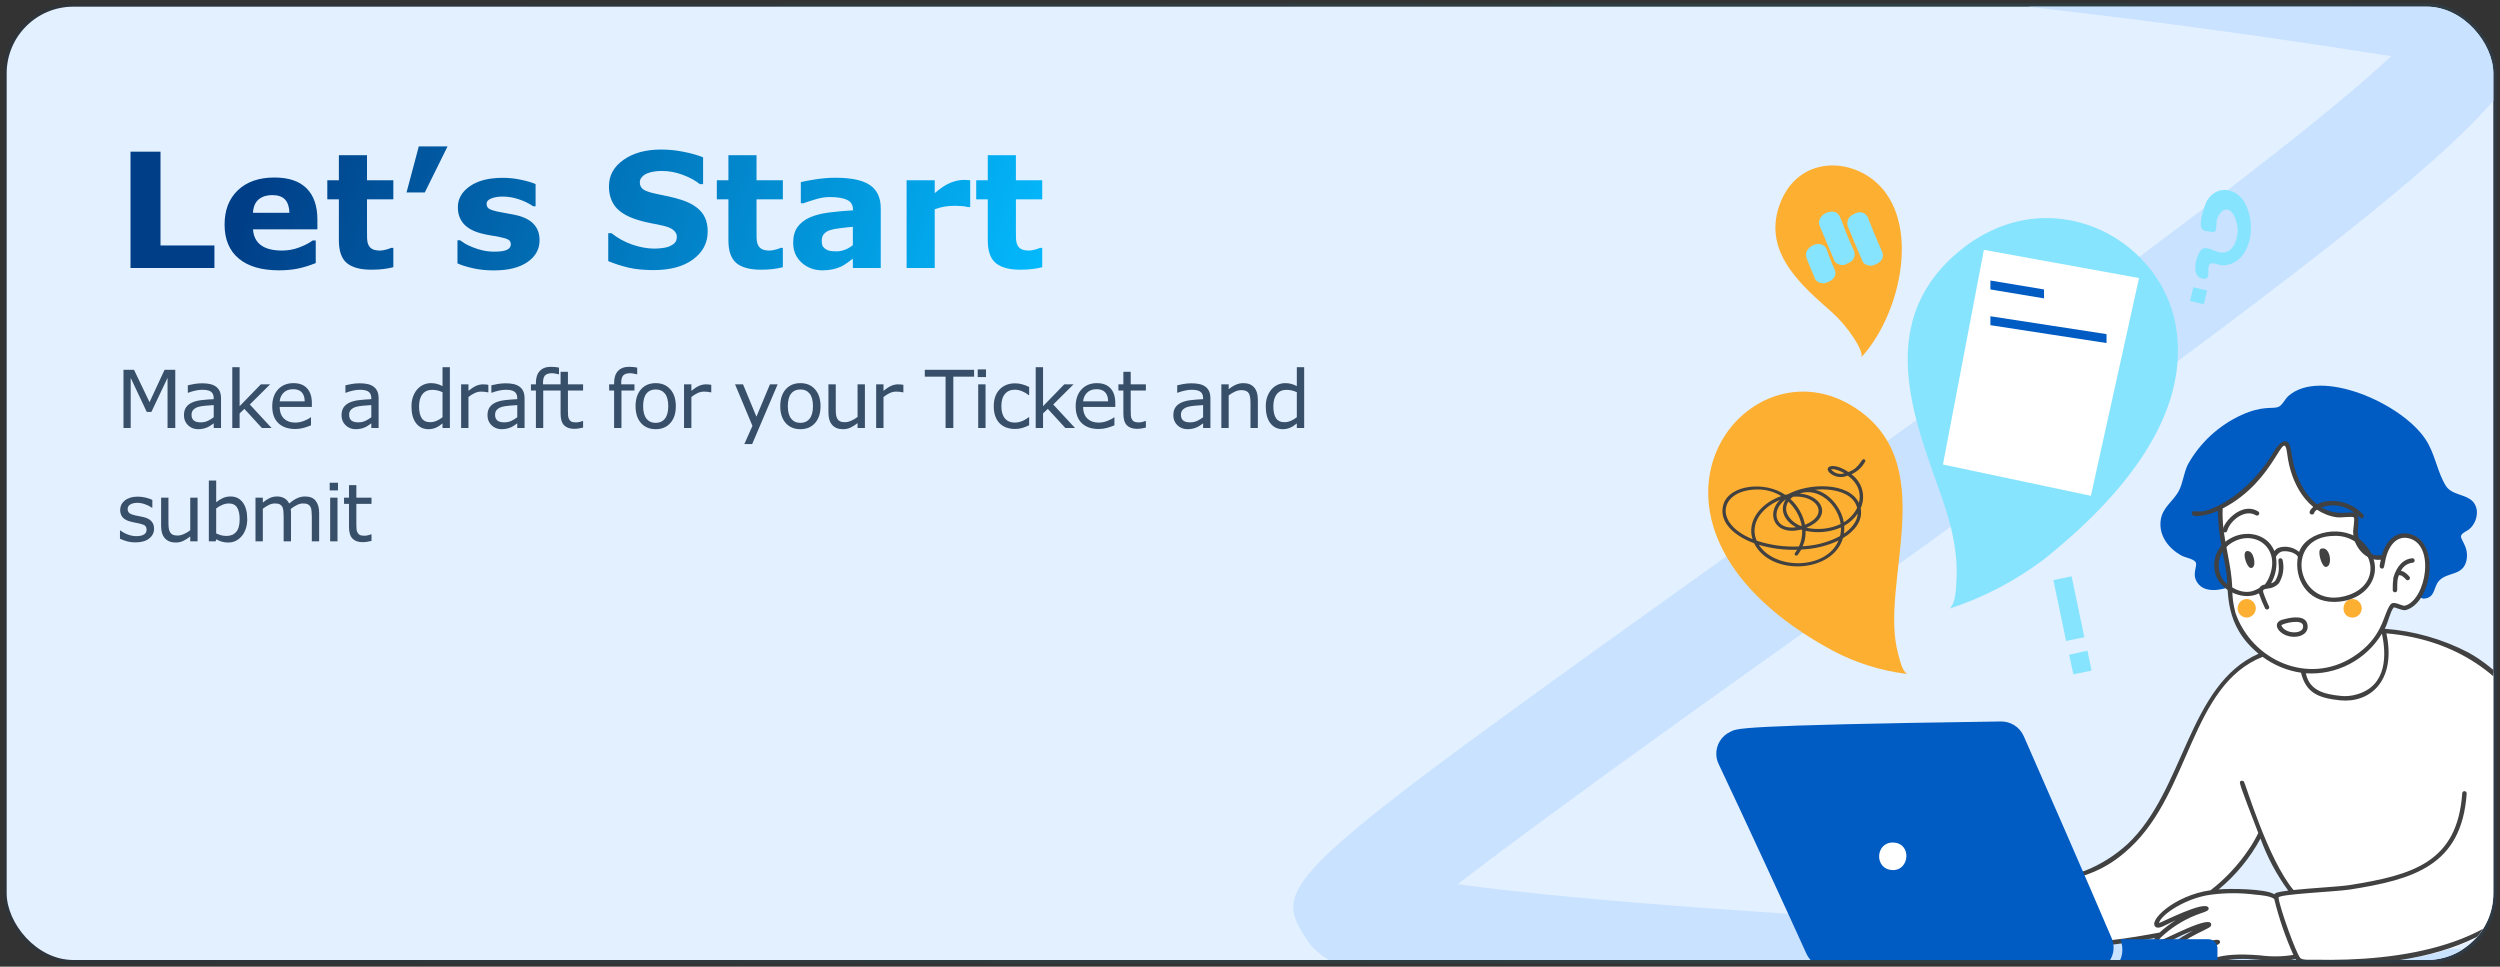 <svg width="375" height="145" viewBox="0 0 375 145" fill="none" xmlns="http://www.w3.org/2000/svg">
<rect x="0" y="0" width="375" height="145" fill="#333333" stroke="none"/>
<g clip-path="url(#clip0_836_3329)">
<rect x="1" y="1" width="373" height="143" rx="10" fill="#E3F0FF"/>
<path d="M379.257 159C236.144 155.264 203.313 150.164 196.432 141.537C190.39 132.512 190.39 132.512 260.416 82.413C292.156 59.724 342.356 23.791 358.677 8.428C317.628 1.901 276.277 -2.561 234.78 -4.942C233.133 -4.593 231.418 -4.774 229.88 -5.46C228.343 -6.147 227.062 -7.302 226.221 -8.762C225.489 -10.008 225.102 -11.428 225.102 -12.874C225.101 -14.32 225.486 -15.74 226.217 -16.987C226.949 -18.235 228 -19.264 229.262 -19.969C230.523 -20.674 231.95 -21.029 233.395 -20.998C235.493 -20.998 375.376 -14.911 379.026 3.265C380.348 13.633 367.593 25.45 269.688 95.468C250.808 108.9 230.375 123.592 218.648 132.617C256.304 137.948 362.286 141.789 379.718 142.965C381.745 143.165 383.621 144.124 384.971 145.65C386.321 147.176 387.045 149.155 386.998 151.192C386.926 153.229 386.089 155.164 384.654 156.612C383.22 158.059 381.292 158.912 379.257 159Z" fill="#C8E2FF"/>
<path d="M32.163 40.197H19.577V22.748H24.077V36.822H32.163V40.197ZM47.608 34.397H37.952C38.015 35.428 38.405 36.217 39.124 36.764C39.851 37.31 40.917 37.584 42.323 37.584C43.214 37.584 44.077 37.424 44.913 37.103C45.749 36.783 46.409 36.44 46.894 36.072H47.362V39.459C46.409 39.842 45.511 40.119 44.667 40.291C43.823 40.463 42.89 40.549 41.866 40.549C39.226 40.549 37.202 39.955 35.796 38.768C34.39 37.58 33.687 35.889 33.687 33.693C33.687 31.521 34.351 29.803 35.679 28.537C37.015 27.264 38.843 26.627 41.163 26.627C43.304 26.627 44.913 27.17 45.991 28.256C47.069 29.334 47.608 30.889 47.608 32.92V34.397ZM43.413 31.924C43.39 31.041 43.171 30.377 42.757 29.932C42.343 29.486 41.698 29.264 40.823 29.264C40.011 29.264 39.343 29.475 38.819 29.896C38.296 30.318 38.003 30.994 37.94 31.924H43.413ZM58.999 40.08C58.546 40.197 58.065 40.287 57.558 40.35C57.05 40.42 56.429 40.455 55.694 40.455C54.054 40.455 52.831 40.123 52.026 39.459C51.23 38.795 50.831 37.658 50.831 36.049V29.896H49.097V27.037H50.831V23.275H55.05V27.037H58.999V29.896H55.05V34.56C55.05 35.022 55.054 35.424 55.062 35.768C55.069 36.111 55.132 36.42 55.249 36.693C55.358 36.967 55.55 37.185 55.823 37.35C56.105 37.506 56.511 37.584 57.042 37.584C57.261 37.584 57.546 37.537 57.898 37.443C58.257 37.35 58.507 37.264 58.648 37.185H58.999V40.08ZM67.132 21.963L63.722 28.865H60.98L62.819 21.963H67.132ZM80.936 36.025C80.936 37.385 80.327 38.482 79.108 39.318C77.89 40.147 76.222 40.56 74.105 40.56C72.933 40.56 71.87 40.451 70.917 40.232C69.964 40.014 69.198 39.772 68.62 39.506V36.037H69.007C69.218 36.185 69.46 36.35 69.733 36.529C70.015 36.701 70.409 36.889 70.917 37.092C71.355 37.272 71.851 37.428 72.405 37.56C72.96 37.685 73.554 37.748 74.186 37.748C75.015 37.748 75.628 37.658 76.026 37.478C76.425 37.291 76.624 37.018 76.624 36.658C76.624 36.338 76.507 36.107 76.272 35.967C76.038 35.818 75.593 35.678 74.936 35.545C74.624 35.475 74.198 35.4 73.659 35.322C73.128 35.236 72.644 35.135 72.206 35.018C71.011 34.705 70.124 34.221 69.546 33.565C68.968 32.9 68.679 32.076 68.679 31.092C68.679 29.826 69.276 28.775 70.472 27.939C71.675 27.096 73.315 26.674 75.394 26.674C76.378 26.674 77.319 26.775 78.218 26.979C79.124 27.174 79.831 27.385 80.339 27.611V30.939H79.976C79.351 30.51 78.636 30.162 77.831 29.896C77.034 29.623 76.226 29.486 75.405 29.486C74.726 29.486 74.151 29.58 73.683 29.768C73.222 29.955 72.991 30.221 72.991 30.564C72.991 30.877 73.097 31.115 73.308 31.279C73.519 31.443 74.015 31.607 74.796 31.771C75.226 31.857 75.686 31.943 76.179 32.029C76.679 32.107 77.179 32.209 77.679 32.334C78.788 32.623 79.608 33.08 80.14 33.705C80.671 34.322 80.936 35.096 80.936 36.025ZM106.155 34.713C106.155 36.432 105.425 37.83 103.964 38.908C102.511 39.978 100.534 40.514 98.034 40.514C96.589 40.514 95.327 40.389 94.249 40.139C93.179 39.881 92.175 39.557 91.237 39.166V34.982H91.73C92.659 35.725 93.698 36.295 94.847 36.693C96.003 37.092 97.112 37.291 98.175 37.291C98.448 37.291 98.808 37.268 99.253 37.221C99.698 37.174 100.062 37.096 100.343 36.986C100.687 36.846 100.968 36.67 101.187 36.459C101.413 36.248 101.526 35.935 101.526 35.522C101.526 35.139 101.362 34.81 101.034 34.537C100.714 34.256 100.241 34.041 99.616 33.893C98.96 33.736 98.265 33.592 97.53 33.459C96.804 33.318 96.12 33.143 95.48 32.932C94.011 32.455 92.952 31.811 92.304 30.998C91.663 30.178 91.343 29.162 91.343 27.951C91.343 26.326 92.069 25.002 93.522 23.979C94.983 22.947 96.858 22.432 99.147 22.432C100.296 22.432 101.429 22.545 102.546 22.771C103.671 22.99 104.644 23.268 105.464 23.604V27.623H104.983C104.28 27.061 103.417 26.592 102.394 26.217C101.378 25.834 100.339 25.643 99.276 25.643C98.901 25.643 98.526 25.67 98.151 25.725C97.784 25.771 97.429 25.865 97.085 26.006C96.78 26.123 96.519 26.303 96.3 26.545C96.081 26.779 95.972 27.049 95.972 27.354C95.972 27.814 96.147 28.17 96.499 28.42C96.851 28.662 97.515 28.885 98.491 29.088C99.132 29.221 99.745 29.35 100.331 29.475C100.925 29.6 101.562 29.771 102.241 29.99C103.577 30.428 104.562 31.025 105.194 31.783C105.835 32.533 106.155 33.51 106.155 34.713ZM117.429 40.08C116.976 40.197 116.495 40.287 115.987 40.35C115.479 40.42 114.858 40.455 114.124 40.455C112.483 40.455 111.261 40.123 110.456 39.459C109.659 38.795 109.261 37.658 109.261 36.049V29.896H107.526V27.037H109.261V23.275H113.479V27.037H117.429V29.896H113.479V34.56C113.479 35.022 113.483 35.424 113.491 35.768C113.499 36.111 113.562 36.42 113.679 36.693C113.788 36.967 113.979 37.185 114.253 37.35C114.534 37.506 114.94 37.584 115.472 37.584C115.69 37.584 115.976 37.537 116.327 37.443C116.687 37.35 116.937 37.264 117.077 37.185H117.429V40.08ZM127.929 36.764V34.022C127.358 34.068 126.741 34.135 126.077 34.221C125.413 34.299 124.909 34.393 124.565 34.502C124.144 34.635 123.819 34.83 123.593 35.088C123.374 35.338 123.265 35.67 123.265 36.084C123.265 36.357 123.288 36.58 123.335 36.752C123.382 36.924 123.499 37.088 123.687 37.244C123.866 37.4 124.081 37.518 124.331 37.596C124.581 37.666 124.972 37.701 125.503 37.701C125.925 37.701 126.351 37.615 126.78 37.443C127.218 37.272 127.601 37.045 127.929 36.764ZM127.929 38.803C127.702 38.975 127.421 39.182 127.085 39.424C126.749 39.666 126.433 39.857 126.136 39.998C125.722 40.185 125.292 40.322 124.847 40.408C124.401 40.502 123.913 40.549 123.382 40.549C122.132 40.549 121.085 40.162 120.241 39.389C119.397 38.615 118.976 37.627 118.976 36.424C118.976 35.463 119.19 34.678 119.62 34.068C120.05 33.459 120.659 32.978 121.448 32.627C122.229 32.275 123.198 32.025 124.354 31.877C125.511 31.729 126.71 31.619 127.952 31.549V31.479C127.952 30.752 127.655 30.252 127.062 29.979C126.468 29.697 125.593 29.557 124.437 29.557C123.741 29.557 122.999 29.682 122.21 29.932C121.421 30.174 120.854 30.361 120.511 30.494H120.124V27.318C120.569 27.201 121.292 27.064 122.292 26.908C123.3 26.744 124.308 26.662 125.315 26.662C127.714 26.662 129.444 27.033 130.507 27.775C131.577 28.51 132.112 29.666 132.112 31.244V40.197H127.929V38.803ZM145.53 31.057H145.155C144.976 30.994 144.687 30.947 144.288 30.916C143.89 30.885 143.558 30.869 143.292 30.869C142.69 30.869 142.159 30.908 141.698 30.986C141.237 31.064 140.741 31.197 140.21 31.385V40.197H135.991V27.037H140.21V28.971C141.14 28.174 141.948 27.646 142.636 27.389C143.323 27.123 143.956 26.99 144.534 26.99C144.683 26.99 144.851 26.994 145.038 27.002C145.226 27.01 145.39 27.021 145.53 27.037V31.057ZM156.335 40.08C155.882 40.197 155.401 40.287 154.894 40.35C154.386 40.42 153.765 40.455 153.03 40.455C151.39 40.455 150.167 40.123 149.362 39.459C148.565 38.795 148.167 37.658 148.167 36.049V29.896H146.433V27.037H148.167V23.275H152.386V27.037H156.335V29.896H152.386V34.56C152.386 35.022 152.39 35.424 152.397 35.768C152.405 36.111 152.468 36.42 152.585 36.693C152.694 36.967 152.886 37.185 153.159 37.35C153.44 37.506 153.847 37.584 154.378 37.584C154.597 37.584 154.882 37.537 155.233 37.443C155.593 37.35 155.843 37.264 155.983 37.185H156.335V40.08Z" fill="url(#paint0_linear_836_3329)"/>
<path d="M26.292 64.197H25.132V56.68L22.706 61.795H22.015L19.606 56.68V64.197H18.523V55.473H20.105L22.431 60.33L24.681 55.473H26.292V64.197ZM33.154 64.197H32.058V63.5C31.96 63.566 31.828 63.66 31.66 63.781C31.496 63.898 31.335 63.992 31.179 64.062C30.996 64.152 30.785 64.227 30.546 64.285C30.308 64.348 30.029 64.379 29.709 64.379C29.119 64.379 28.619 64.184 28.209 63.793C27.798 63.402 27.593 62.904 27.593 62.299C27.593 61.803 27.699 61.402 27.91 61.098C28.125 60.789 28.429 60.547 28.824 60.371C29.222 60.195 29.701 60.076 30.259 60.014C30.818 59.951 31.418 59.904 32.058 59.873V59.703C32.058 59.453 32.013 59.246 31.923 59.082C31.837 58.918 31.712 58.789 31.548 58.695C31.392 58.605 31.205 58.545 30.986 58.514C30.767 58.482 30.539 58.467 30.3 58.467C30.011 58.467 29.689 58.506 29.334 58.584C28.978 58.658 28.611 58.768 28.232 58.912H28.173V57.793C28.388 57.734 28.699 57.67 29.105 57.6C29.511 57.529 29.912 57.494 30.306 57.494C30.767 57.494 31.168 57.533 31.507 57.611C31.851 57.685 32.148 57.815 32.398 57.998C32.644 58.178 32.831 58.41 32.96 58.695C33.089 58.98 33.154 59.334 33.154 59.756V64.197ZM32.058 62.586V60.764C31.722 60.783 31.326 60.812 30.869 60.852C30.416 60.891 30.056 60.947 29.791 61.022C29.474 61.111 29.218 61.252 29.023 61.443C28.828 61.631 28.73 61.891 28.73 62.223C28.73 62.598 28.843 62.881 29.07 63.072C29.296 63.26 29.642 63.353 30.107 63.353C30.494 63.353 30.847 63.279 31.168 63.131C31.488 62.978 31.785 62.797 32.058 62.586ZM40.736 64.197H39.283L36.658 61.332L35.943 62.012V64.197H34.842V55.08H35.943V60.928L39.125 57.652H40.514L37.473 60.676L40.736 64.197ZM46.778 61.039H41.956C41.956 61.441 42.016 61.793 42.137 62.094C42.258 62.391 42.424 62.635 42.635 62.826C42.838 63.014 43.079 63.154 43.356 63.248C43.637 63.342 43.946 63.389 44.282 63.389C44.727 63.389 45.174 63.301 45.623 63.125C46.077 62.945 46.399 62.77 46.59 62.598H46.649V63.799C46.278 63.955 45.899 64.086 45.512 64.191C45.125 64.297 44.719 64.35 44.293 64.35C43.208 64.35 42.36 64.057 41.75 63.471C41.141 62.881 40.836 62.045 40.836 60.963C40.836 59.893 41.127 59.043 41.709 58.414C42.295 57.785 43.065 57.471 44.018 57.471C44.901 57.471 45.581 57.728 46.057 58.244C46.538 58.76 46.778 59.492 46.778 60.441V61.039ZM45.706 60.195C45.702 59.617 45.555 59.17 45.266 58.853C44.981 58.537 44.545 58.379 43.959 58.379C43.37 58.379 42.899 58.553 42.547 58.9C42.2 59.248 42.002 59.68 41.956 60.195H45.706ZM56.792 64.197H55.697V63.5C55.599 63.566 55.466 63.66 55.298 63.781C55.134 63.898 54.974 63.992 54.818 64.062C54.634 64.152 54.423 64.227 54.185 64.285C53.947 64.348 53.667 64.379 53.347 64.379C52.757 64.379 52.257 64.184 51.847 63.793C51.437 63.402 51.232 62.904 51.232 62.299C51.232 61.803 51.337 61.402 51.548 61.098C51.763 60.789 52.068 60.547 52.462 60.371C52.861 60.195 53.339 60.076 53.898 60.014C54.456 59.951 55.056 59.904 55.697 59.873V59.703C55.697 59.453 55.652 59.246 55.562 59.082C55.476 58.918 55.351 58.789 55.187 58.695C55.031 58.605 54.843 58.545 54.624 58.514C54.406 58.482 54.177 58.467 53.939 58.467C53.65 58.467 53.328 58.506 52.972 58.584C52.617 58.658 52.249 58.768 51.87 58.912H51.812V57.793C52.027 57.734 52.337 57.67 52.744 57.6C53.15 57.529 53.55 57.494 53.945 57.494C54.406 57.494 54.806 57.533 55.146 57.611C55.49 57.685 55.786 57.815 56.036 57.998C56.283 58.178 56.47 58.41 56.599 58.695C56.728 58.98 56.792 59.334 56.792 59.756V64.197ZM55.697 62.586V60.764C55.361 60.783 54.964 60.812 54.507 60.852C54.054 60.891 53.695 60.947 53.429 61.022C53.113 61.111 52.857 61.252 52.661 61.443C52.466 61.631 52.369 61.891 52.369 62.223C52.369 62.598 52.482 62.881 52.708 63.072C52.935 63.26 53.281 63.353 53.745 63.353C54.132 63.353 54.486 63.279 54.806 63.131C55.126 62.978 55.423 62.797 55.697 62.586ZM67.481 64.197H66.379V63.512C66.063 63.785 65.733 63.998 65.389 64.15C65.045 64.303 64.672 64.379 64.27 64.379C63.489 64.379 62.867 64.078 62.407 63.477C61.95 62.875 61.721 62.041 61.721 60.975C61.721 60.42 61.799 59.926 61.955 59.492C62.116 59.059 62.33 58.69 62.6 58.385C62.866 58.088 63.174 57.861 63.526 57.705C63.881 57.549 64.248 57.471 64.627 57.471C64.971 57.471 65.276 57.508 65.541 57.582C65.807 57.652 66.086 57.764 66.379 57.916V55.08H67.481V64.197ZM66.379 62.586V58.83C66.082 58.697 65.817 58.605 65.582 58.555C65.348 58.504 65.092 58.478 64.815 58.478C64.198 58.478 63.717 58.693 63.373 59.123C63.03 59.553 62.858 60.162 62.858 60.951C62.858 61.728 62.991 62.32 63.256 62.727C63.522 63.129 63.948 63.33 64.534 63.33C64.846 63.33 65.162 63.262 65.483 63.125C65.803 62.984 66.102 62.805 66.379 62.586ZM73.253 58.853H73.194C73.03 58.815 72.87 58.787 72.714 58.772C72.561 58.752 72.38 58.742 72.169 58.742C71.829 58.742 71.501 58.818 71.184 58.971C70.868 59.119 70.563 59.312 70.27 59.551V64.197H69.169V57.652H70.27V58.619C70.708 58.268 71.093 58.02 71.425 57.875C71.761 57.727 72.102 57.652 72.45 57.652C72.641 57.652 72.78 57.658 72.866 57.67C72.952 57.678 73.081 57.695 73.253 57.723V58.853ZM78.685 64.197H77.589V63.5C77.492 63.566 77.359 63.66 77.191 63.781C77.027 63.898 76.867 63.992 76.71 64.062C76.527 64.152 76.316 64.227 76.078 64.285C75.839 64.348 75.56 64.379 75.24 64.379C74.65 64.379 74.15 64.184 73.74 63.793C73.329 63.402 73.124 62.904 73.124 62.299C73.124 61.803 73.23 61.402 73.441 61.098C73.656 60.789 73.96 60.547 74.355 60.371C74.753 60.195 75.232 60.076 75.79 60.014C76.349 59.951 76.949 59.904 77.589 59.873V59.703C77.589 59.453 77.544 59.246 77.454 59.082C77.368 58.918 77.243 58.789 77.079 58.695C76.923 58.605 76.736 58.545 76.517 58.514C76.298 58.482 76.07 58.467 75.831 58.467C75.542 58.467 75.22 58.506 74.865 58.584C74.509 58.658 74.142 58.768 73.763 58.912H73.704V57.793C73.919 57.734 74.23 57.67 74.636 57.6C75.042 57.529 75.443 57.494 75.837 57.494C76.298 57.494 76.699 57.533 77.038 57.611C77.382 57.685 77.679 57.815 77.929 57.998C78.175 58.178 78.363 58.41 78.492 58.695C78.62 58.98 78.685 59.334 78.685 59.756V64.197ZM77.589 62.586V60.764C77.253 60.783 76.857 60.812 76.4 60.852C75.947 60.891 75.587 60.947 75.322 61.022C75.005 61.111 74.749 61.252 74.554 61.443C74.359 61.631 74.261 61.891 74.261 62.223C74.261 62.598 74.374 62.881 74.601 63.072C74.828 63.26 75.173 63.353 75.638 63.353C76.025 63.353 76.378 63.279 76.699 63.131C77.019 62.978 77.316 62.797 77.589 62.586ZM83.847 56.147H83.789C83.668 56.111 83.51 56.076 83.314 56.041C83.119 56.002 82.947 55.982 82.799 55.982C82.326 55.982 81.982 56.088 81.767 56.299C81.556 56.506 81.451 56.883 81.451 57.43V57.652H83.437V58.578H81.486V64.197H80.385V58.578H79.64V57.652H80.385V57.435C80.385 56.658 80.578 56.062 80.965 55.648C81.351 55.23 81.91 55.022 82.64 55.022C82.886 55.022 83.107 55.033 83.302 55.057C83.502 55.08 83.683 55.107 83.847 55.139V56.147ZM87.463 64.139C87.256 64.193 87.03 64.238 86.784 64.273C86.541 64.309 86.325 64.326 86.133 64.326C85.465 64.326 84.957 64.147 84.61 63.787C84.262 63.428 84.088 62.852 84.088 62.059V58.578H83.344V57.652H84.088V55.772H85.19V57.652H87.463V58.578H85.19V61.56C85.19 61.904 85.198 62.174 85.213 62.369C85.229 62.56 85.284 62.74 85.377 62.908C85.463 63.065 85.58 63.18 85.729 63.254C85.881 63.324 86.112 63.359 86.42 63.359C86.6 63.359 86.787 63.334 86.983 63.283C87.178 63.228 87.319 63.184 87.405 63.148H87.463V64.139ZM95.579 56.147H95.521C95.4 56.111 95.241 56.076 95.046 56.041C94.851 56.002 94.679 55.982 94.531 55.982C94.058 55.982 93.714 56.088 93.499 56.299C93.288 56.506 93.183 56.883 93.183 57.43V57.652H95.169V58.578H93.218V64.197H92.116V58.578H91.372V57.652H92.116V57.435C92.116 56.658 92.31 56.062 92.697 55.648C93.083 55.23 93.642 55.022 94.372 55.022C94.618 55.022 94.839 55.033 95.034 55.057C95.234 55.08 95.415 55.107 95.579 55.139V56.147ZM101.375 60.928C101.375 61.994 101.101 62.836 100.554 63.453C100.008 64.07 99.275 64.379 98.357 64.379C97.431 64.379 96.695 64.07 96.148 63.453C95.605 62.836 95.334 61.994 95.334 60.928C95.334 59.861 95.605 59.02 96.148 58.402C96.695 57.781 97.431 57.471 98.357 57.471C99.275 57.471 100.008 57.781 100.554 58.402C101.101 59.02 101.375 59.861 101.375 60.928ZM100.238 60.928C100.238 60.08 100.072 59.451 99.74 59.041C99.408 58.627 98.947 58.42 98.357 58.42C97.76 58.42 97.295 58.627 96.963 59.041C96.635 59.451 96.47 60.08 96.47 60.928C96.47 61.748 96.636 62.371 96.969 62.797C97.3 63.219 97.763 63.43 98.357 63.43C98.943 63.43 99.402 63.221 99.734 62.803C100.07 62.381 100.238 61.756 100.238 60.928ZM106.69 58.853H106.631C106.467 58.815 106.307 58.787 106.151 58.772C105.998 58.752 105.817 58.742 105.606 58.742C105.266 58.742 104.938 58.818 104.621 58.971C104.305 59.119 104 59.312 103.707 59.551V64.197H102.606V57.652H103.707V58.619C104.145 58.268 104.529 58.02 104.862 57.875C105.197 57.727 105.539 57.652 105.887 57.652C106.078 57.652 106.217 57.658 106.303 57.67C106.389 57.678 106.518 57.695 106.69 57.723V58.853ZM116.646 57.652L112.825 66.611H111.648L112.866 63.881L110.259 57.652H111.454L113.464 62.504L115.491 57.652H116.646ZM123.08 60.928C123.08 61.994 122.806 62.836 122.259 63.453C121.713 64.07 120.98 64.379 120.062 64.379C119.136 64.379 118.4 64.07 117.853 63.453C117.31 62.836 117.039 61.994 117.039 60.928C117.039 59.861 117.31 59.02 117.853 58.402C118.4 57.781 119.136 57.471 120.062 57.471C120.98 57.471 121.713 57.781 122.259 58.402C122.806 59.02 123.08 59.861 123.08 60.928ZM121.943 60.928C121.943 60.08 121.777 59.451 121.445 59.041C121.113 58.627 120.652 58.42 120.062 58.42C119.464 58.42 119 58.627 118.668 59.041C118.339 59.451 118.175 60.08 118.175 60.928C118.175 61.748 118.341 62.371 118.673 62.797C119.006 63.219 119.468 63.43 120.062 63.43C120.648 63.43 121.107 63.221 121.439 62.803C121.775 62.381 121.943 61.756 121.943 60.928ZM129.736 64.197H128.635V63.471C128.264 63.764 127.908 63.988 127.568 64.144C127.229 64.301 126.854 64.379 126.443 64.379C125.756 64.379 125.221 64.17 124.838 63.752C124.455 63.33 124.264 62.713 124.264 61.9V57.652H125.365V61.379C125.365 61.711 125.381 61.996 125.412 62.234C125.443 62.469 125.51 62.67 125.611 62.838C125.717 63.01 125.854 63.135 126.022 63.213C126.19 63.291 126.434 63.33 126.754 63.33C127.039 63.33 127.35 63.256 127.686 63.107C128.026 62.959 128.342 62.77 128.635 62.539V57.652H129.736V64.197ZM135.508 58.853H135.45C135.286 58.815 135.126 58.787 134.969 58.772C134.817 58.752 134.635 58.742 134.424 58.742C134.085 58.742 133.756 58.818 133.44 58.971C133.124 59.119 132.819 59.312 132.526 59.551V64.197H131.424V57.652H132.526V58.619C132.963 58.268 133.348 58.02 133.68 57.875C134.016 57.727 134.358 57.652 134.706 57.652C134.897 57.652 135.036 57.658 135.122 57.67C135.208 57.678 135.337 57.695 135.508 57.723V58.853ZM146.115 56.504H142.998V64.197H141.837V56.504H138.72V55.473H146.115V56.504ZM147.902 56.557H146.66V55.414H147.902V56.557ZM147.832 64.197H146.731V57.652H147.832V64.197ZM154.372 63.787C154.004 63.963 153.655 64.1 153.323 64.197C152.995 64.295 152.645 64.344 152.274 64.344C151.801 64.344 151.368 64.275 150.973 64.139C150.579 63.998 150.241 63.787 149.959 63.506C149.674 63.225 149.454 62.869 149.297 62.44C149.141 62.01 149.063 61.508 149.063 60.934C149.063 59.863 149.356 59.023 149.942 58.414C150.532 57.805 151.309 57.5 152.274 57.5C152.649 57.5 153.016 57.553 153.376 57.658C153.739 57.764 154.071 57.893 154.372 58.045V59.27H154.313C153.977 59.008 153.629 58.807 153.27 58.666C152.915 58.525 152.567 58.455 152.227 58.455C151.602 58.455 151.108 58.666 150.745 59.088C150.385 59.506 150.206 60.121 150.206 60.934C150.206 61.723 150.381 62.33 150.733 62.756C151.088 63.178 151.586 63.389 152.227 63.389C152.45 63.389 152.676 63.359 152.907 63.301C153.137 63.242 153.344 63.166 153.528 63.072C153.688 62.99 153.838 62.904 153.979 62.815C154.12 62.721 154.231 62.641 154.313 62.574H154.372V63.787ZM161.251 64.197H159.798L157.173 61.332L156.458 62.012V64.197H155.356V55.08H156.458V60.928L159.64 57.652H161.028L157.987 60.676L161.251 64.197ZM167.292 61.039H162.47C162.47 61.441 162.531 61.793 162.652 62.094C162.773 62.391 162.939 62.635 163.15 62.826C163.353 63.014 163.593 63.154 163.871 63.248C164.152 63.342 164.46 63.389 164.796 63.389C165.242 63.389 165.689 63.301 166.138 63.125C166.591 62.945 166.914 62.77 167.105 62.598H167.164V63.799C166.792 63.955 166.414 64.086 166.027 64.191C165.64 64.297 165.234 64.35 164.808 64.35C163.722 64.35 162.874 64.057 162.265 63.471C161.656 62.881 161.351 62.045 161.351 60.963C161.351 59.893 161.642 59.043 162.224 58.414C162.81 57.785 163.58 57.471 164.533 57.471C165.416 57.471 166.095 57.728 166.572 58.244C167.052 58.76 167.292 59.492 167.292 60.441V61.039ZM166.22 60.195C166.216 59.617 166.07 59.17 165.781 58.853C165.496 58.537 165.06 58.379 164.474 58.379C163.884 58.379 163.414 58.553 163.062 58.9C162.714 59.248 162.517 59.68 162.47 60.195H166.22ZM171.881 64.139C171.674 64.193 171.447 64.238 171.201 64.273C170.959 64.309 170.742 64.326 170.551 64.326C169.883 64.326 169.375 64.147 169.027 63.787C168.68 63.428 168.506 62.852 168.506 62.059V58.578H167.762V57.652H168.506V55.772H169.607V57.652H171.881V58.578H169.607V61.56C169.607 61.904 169.615 62.174 169.631 62.369C169.646 62.56 169.701 62.74 169.795 62.908C169.881 63.065 169.998 63.18 170.146 63.254C170.299 63.324 170.529 63.359 170.838 63.359C171.018 63.359 171.205 63.334 171.4 63.283C171.596 63.228 171.736 63.184 171.822 63.148H171.881V64.139ZM181.561 64.197H180.466V63.5C180.368 63.566 180.235 63.66 180.067 63.781C179.903 63.898 179.743 63.992 179.587 64.062C179.403 64.152 179.192 64.227 178.954 64.285C178.716 64.348 178.436 64.379 178.116 64.379C177.526 64.379 177.026 64.184 176.616 63.793C176.206 63.402 176.001 62.904 176.001 62.299C176.001 61.803 176.106 61.402 176.317 61.098C176.532 60.789 176.837 60.547 177.231 60.371C177.63 60.195 178.108 60.076 178.667 60.014C179.226 59.951 179.825 59.904 180.466 59.873V59.703C180.466 59.453 180.421 59.246 180.331 59.082C180.245 58.918 180.12 58.789 179.956 58.695C179.8 58.605 179.612 58.545 179.393 58.514C179.175 58.482 178.946 58.467 178.708 58.467C178.419 58.467 178.097 58.506 177.741 58.584C177.386 58.658 177.018 58.768 176.64 58.912H176.581V57.793C176.796 57.734 177.106 57.67 177.513 57.6C177.919 57.529 178.319 57.494 178.714 57.494C179.175 57.494 179.575 57.533 179.915 57.611C180.259 57.685 180.556 57.815 180.806 57.998C181.052 58.178 181.239 58.41 181.368 58.695C181.497 58.98 181.561 59.334 181.561 59.756V64.197ZM180.466 62.586V60.764C180.13 60.783 179.733 60.812 179.276 60.852C178.823 60.891 178.464 60.947 178.198 61.022C177.882 61.111 177.626 61.252 177.431 61.443C177.235 61.631 177.138 61.891 177.138 62.223C177.138 62.598 177.251 62.881 177.477 63.072C177.704 63.26 178.05 63.353 178.515 63.353C178.901 63.353 179.255 63.279 179.575 63.131C179.895 62.978 180.192 62.797 180.466 62.586ZM188.675 64.197H187.574V60.471C187.574 60.17 187.556 59.889 187.521 59.627C187.486 59.361 187.421 59.154 187.328 59.006C187.23 58.842 187.089 58.721 186.906 58.643C186.722 58.56 186.484 58.52 186.191 58.52C185.89 58.52 185.576 58.594 185.247 58.742C184.919 58.891 184.605 59.08 184.304 59.31V64.197H183.203V57.652H184.304V58.379C184.648 58.094 185.003 57.871 185.371 57.711C185.738 57.551 186.115 57.471 186.501 57.471C187.208 57.471 187.747 57.684 188.119 58.109C188.49 58.535 188.675 59.148 188.675 59.949V64.197ZM195.625 64.197H194.523V63.512C194.207 63.785 193.877 63.998 193.533 64.15C193.189 64.303 192.816 64.379 192.414 64.379C191.633 64.379 191.012 64.078 190.551 63.477C190.094 62.875 189.865 62.041 189.865 60.975C189.865 60.42 189.943 59.926 190.099 59.492C190.26 59.059 190.474 58.69 190.744 58.385C191.01 58.088 191.318 57.861 191.67 57.705C192.025 57.549 192.392 57.471 192.771 57.471C193.115 57.471 193.42 57.508 193.685 57.582C193.951 57.652 194.23 57.764 194.523 57.916V55.08H195.625V64.197ZM194.523 62.586V58.83C194.226 58.697 193.961 58.605 193.726 58.555C193.492 58.504 193.236 58.478 192.959 58.478C192.342 58.478 191.861 58.693 191.517 59.123C191.174 59.553 191.002 60.162 191.002 60.951C191.002 61.728 191.135 62.32 191.4 62.727C191.666 63.129 192.092 63.33 192.678 63.33C192.99 63.33 193.307 63.262 193.627 63.125C193.947 62.984 194.246 62.805 194.523 62.586ZM23.11 79.311C23.11 79.908 22.862 80.398 22.366 80.781C21.874 81.164 21.2 81.356 20.345 81.356C19.86 81.356 19.415 81.299 19.009 81.186C18.606 81.068 18.269 80.941 17.995 80.805V79.568H18.054C18.401 79.83 18.788 80.039 19.214 80.195C19.64 80.348 20.048 80.424 20.439 80.424C20.923 80.424 21.302 80.346 21.575 80.189C21.849 80.033 21.985 79.787 21.985 79.451C21.985 79.193 21.911 78.998 21.763 78.865C21.614 78.732 21.329 78.619 20.907 78.525C20.751 78.49 20.546 78.449 20.292 78.402C20.042 78.356 19.814 78.305 19.606 78.25C19.032 78.098 18.624 77.875 18.382 77.582C18.144 77.285 18.024 76.922 18.024 76.492C18.024 76.223 18.079 75.969 18.189 75.731C18.302 75.492 18.472 75.279 18.698 75.092C18.917 74.908 19.194 74.764 19.53 74.658C19.87 74.549 20.249 74.494 20.667 74.494C21.058 74.494 21.452 74.543 21.851 74.641C22.253 74.734 22.587 74.85 22.852 74.986V76.164H22.794C22.513 75.957 22.171 75.783 21.769 75.643C21.366 75.498 20.972 75.426 20.585 75.426C20.183 75.426 19.843 75.504 19.565 75.66C19.288 75.812 19.149 76.041 19.149 76.346C19.149 76.615 19.233 76.818 19.401 76.955C19.565 77.092 19.831 77.203 20.198 77.289C20.401 77.336 20.628 77.383 20.878 77.43C21.132 77.477 21.343 77.519 21.511 77.559C22.023 77.676 22.417 77.877 22.694 78.162C22.972 78.451 23.11 78.834 23.11 79.311ZM29.638 81.197H28.537V80.471C28.166 80.764 27.81 80.988 27.47 81.144C27.13 81.301 26.755 81.379 26.345 81.379C25.658 81.379 25.122 81.17 24.74 80.752C24.357 80.33 24.166 79.713 24.166 78.9V74.652H25.267V78.379C25.267 78.711 25.283 78.996 25.314 79.234C25.345 79.469 25.412 79.67 25.513 79.838C25.619 80.01 25.755 80.135 25.923 80.213C26.091 80.291 26.335 80.33 26.656 80.33C26.941 80.33 27.251 80.256 27.587 80.107C27.927 79.959 28.244 79.769 28.537 79.539V74.652H29.638V81.197ZM37.086 77.875C37.086 78.422 37.008 78.914 36.852 79.352C36.699 79.789 36.492 80.156 36.23 80.453C35.953 80.762 35.648 80.994 35.316 81.15C34.984 81.303 34.619 81.379 34.221 81.379C33.85 81.379 33.525 81.334 33.248 81.244C32.971 81.158 32.697 81.041 32.428 80.893L32.357 81.197H31.326V72.08H32.428V75.338C32.736 75.084 33.064 74.877 33.412 74.717C33.76 74.553 34.15 74.471 34.584 74.471C35.357 74.471 35.967 74.768 36.412 75.361C36.861 75.955 37.086 76.793 37.086 77.875ZM35.949 77.904C35.949 77.123 35.82 76.531 35.562 76.129C35.305 75.723 34.889 75.519 34.314 75.519C33.994 75.519 33.67 75.59 33.342 75.731C33.014 75.867 32.709 76.045 32.428 76.264V80.014C32.74 80.154 33.008 80.252 33.23 80.307C33.457 80.361 33.713 80.389 33.998 80.389C34.607 80.389 35.084 80.189 35.428 79.791C35.775 79.389 35.949 78.76 35.949 77.904ZM47.873 81.197H46.772V77.471C46.772 77.189 46.758 76.918 46.731 76.656C46.708 76.394 46.655 76.186 46.573 76.029C46.483 75.861 46.354 75.734 46.186 75.648C46.018 75.562 45.776 75.519 45.459 75.519C45.151 75.519 44.842 75.598 44.534 75.754C44.225 75.906 43.916 76.102 43.608 76.34C43.62 76.43 43.629 76.535 43.637 76.656C43.645 76.773 43.649 76.891 43.649 77.008V81.197H42.547V77.471C42.547 77.182 42.534 76.908 42.506 76.65C42.483 76.389 42.43 76.18 42.348 76.023C42.258 75.856 42.129 75.731 41.961 75.648C41.793 75.562 41.551 75.519 41.235 75.519C40.934 75.519 40.631 75.594 40.327 75.742C40.026 75.891 39.725 76.08 39.424 76.311V81.197H38.323V74.652H39.424V75.379C39.768 75.094 40.11 74.871 40.45 74.711C40.793 74.551 41.159 74.471 41.545 74.471C41.991 74.471 42.368 74.564 42.676 74.752C42.989 74.939 43.221 75.199 43.373 75.531C43.819 75.156 44.225 74.887 44.592 74.723C44.959 74.555 45.352 74.471 45.77 74.471C46.489 74.471 47.018 74.689 47.358 75.127C47.702 75.561 47.873 76.168 47.873 76.949V81.197ZM50.698 73.557H49.456V72.414H50.698V73.557ZM50.628 81.197H49.526V74.652H50.628V81.197ZM55.726 81.139C55.519 81.193 55.292 81.238 55.046 81.273C54.804 81.309 54.587 81.326 54.396 81.326C53.728 81.326 53.22 81.147 52.873 80.787C52.525 80.428 52.351 79.852 52.351 79.059V75.578H51.607V74.652H52.351V72.772H53.453V74.652H55.726V75.578H53.453V78.561C53.453 78.904 53.46 79.174 53.476 79.369C53.492 79.561 53.546 79.74 53.64 79.908C53.726 80.064 53.843 80.18 53.992 80.254C54.144 80.324 54.374 80.359 54.683 80.359C54.863 80.359 55.05 80.334 55.245 80.283C55.441 80.228 55.581 80.184 55.667 80.148H55.726V81.139Z" fill="#384F69"/>
<path d="M284.736 98.105C281.714 87.416 291.679 69.165 277.667 60.799C261.058 50.883 240.466 79.041 274.984 97.641C278.442 99.454 282.201 100.625 286.077 101.098C285.252 100.582 284.927 98.78 284.736 98.105Z" fill="#FDAF31"/>
<path d="M263.127 81.493C260.358 80.486 257.741 78.416 258.491 75.734C259.354 72.654 264.837 72.153 267.789 74.228C267.92 74.194 268.051 74.163 268.184 74.137C271.361 72.404 277.361 72.317 278.84 75.439C279.218 73.954 278.711 72.471 277.171 71.338C277.114 71.356 277.06 71.373 277.012 71.391C276.566 71.564 276.076 71.605 275.605 71.508C275.134 71.411 274.705 71.181 274.373 70.848C273.584 69.918 275.054 69.318 277.258 70.8C279.091 70.177 279.167 68.633 279.674 68.911C279.732 68.943 279.775 68.995 279.792 69.056C279.81 69.118 279.8 69.183 279.767 69.239C279.328 70.073 278.608 70.743 277.723 71.142C278.511 71.725 279.074 72.54 279.323 73.46C279.572 74.38 279.494 75.353 279.101 76.226C279.478 78.135 278.145 79.698 276.443 80.717C274.875 86.034 265.538 86.418 263.127 81.493ZM263.832 81.729C266.329 85.58 273.968 85.417 275.781 81.078C274.248 81.803 272.586 82.246 270.881 82.383C269.828 82.484 270.421 82.237 269.649 83.241C269.609 83.293 269.55 83.327 269.484 83.337C269.418 83.346 269.351 83.331 269.297 83.293C269.243 83.255 269.207 83.199 269.197 83.136C269.187 83.073 269.203 83.009 269.242 82.958C269.365 82.799 269.478 82.634 269.581 82.463C267.635 82.527 265.692 82.278 263.833 81.729H263.832ZM263.497 81.1C265.534 81.775 267.689 82.071 269.843 81.973C270.206 81.19 270.37 80.337 270.324 79.482C270.019 79.38 269.665 79.641 268.648 79.613C265.82 79.534 265.196 76.71 266.97 75.006C264.255 76.126 262.413 78.561 263.497 81.103L263.497 81.1ZM270.832 79.625C270.883 82.052 269.847 82 270.832 81.906C272.649 81.77 274.414 81.261 276.004 80.414C276.111 79.99 276.158 79.554 276.145 79.119C274.481 79.838 272.614 80.016 270.833 79.625H270.832ZM263.665 73.422C257.968 73.422 256.869 78.451 262.879 80.87C261.992 78.035 264.21 75.451 267.185 74.411C266.139 73.759 264.915 73.415 263.665 73.422ZM276.636 78.867C276.665 79.261 276.65 79.656 276.59 80.046C277.644 79.32 278.591 78.284 278.658 77.031C278.145 77.786 277.453 78.415 276.637 78.867H276.636ZM270.966 79.163C272.695 79.539 274.506 79.34 276.1 78.601C275.738 75.885 272.991 73.03 269.927 74.026C273.382 74.298 274.946 77.514 270.965 79.163H270.966ZM267.87 74.9C265.512 76.56 266.218 79.542 269.403 79.09C267.842 78.254 266.972 76.744 267.665 75.274C267.886 74.809 267.92 74.939 267.87 74.9H267.87ZM268.253 75.236C266.937 77.302 269.885 79.012 270.267 78.893C270.009 77.505 269.306 76.228 268.254 75.237L268.253 75.236ZM268.559 74.85C269.694 75.89 270.46 77.242 270.75 78.718C274.626 77.116 272.391 74.205 268.958 74.506C268.815 74.609 268.681 74.725 268.559 74.851L268.559 74.85ZM272.226 73.459C274.431 73.954 276.209 76.21 276.572 78.341C277.444 77.818 278.139 77.067 278.572 76.177C277.984 73.808 274.77 73.218 272.226 73.46L272.226 73.459ZM274.664 70.405C274.89 70.689 275.204 70.899 275.562 71.005C275.92 71.112 276.303 71.108 276.659 70.996C275.703 70.416 274.77 70.306 274.664 70.407L274.664 70.405Z" fill="#414141"/>
<path d="M282.569 28.551C278.517 23.494 269.634 22.939 266.883 30.874C264.366 38.135 270.692 43.169 274.881 46.921C277.237 49.031 279.585 52.653 279.215 53.577C284.825 47.442 287.767 35.038 282.569 28.551Z" fill="#FDAF31"/>
<path d="M282.311 37.736C282.633 38.447 282.37 39.333 281.124 39.746C280.289 40.131 279.315 39.456 279.315 39.024C278.696 37.63 277.753 35.417 277.2 34.018C277.069 33.687 277.066 33.32 277.189 32.987C277.313 32.654 277.555 32.378 277.87 32.212C278.052 32.147 278.225 32.061 278.386 31.954C278.715 31.808 279.089 31.796 279.427 31.921C279.765 32.046 280.04 32.299 280.195 32.624C280.195 32.78 281.676 36.333 282.311 37.736Z" fill="#87E4FF"/>
<path d="M278.08 37.582C278.226 37.911 278.238 38.285 278.113 38.623C277.988 38.961 277.735 39.236 277.41 39.391C277.228 39.456 277.055 39.542 276.894 39.649C276.019 40.051 275.085 39.328 275.085 38.926C274.466 37.533 273.558 35.254 272.969 33.921C272.407 32.648 274.002 31.452 275.239 31.806C276.26 32.24 275.909 32.878 278.08 37.582Z" fill="#87E4FF"/>
<path d="M275.189 40.42C275.497 41.104 275.293 41.95 274.003 42.381C273.168 42.765 272.197 42.091 272.197 41.658C271.836 40.781 271.319 39.648 271.01 38.769C270.247 37.114 273.209 35.654 274.003 37.375C274.339 38.412 274.735 39.428 275.189 40.42Z" fill="#87E4FF"/>
<path d="M326.376 48.932C324.056 35.336 306.86 26.532 293.508 37.993C280.815 48.887 287.606 63.955 291.391 74.939C292.726 78.811 293.736 82.934 293.455 87.219C293.398 88.095 293.404 90.469 292.424 91.295C297.594 89.608 302.444 87.061 306.768 83.762C318.214 74.565 328.656 62.295 326.376 48.932Z" fill="#87E4FF"/>
<path d="M297.583 37.477L291.443 69.675L313.631 74.37L320.855 41.708L297.583 37.477Z" fill="white"/>
<path d="M298.561 43.418V42.078L306.601 43.418V44.758L298.561 43.418Z" fill="#005BC3"/>
<path d="M298.561 48.778V47.438L315.981 50.118V51.458L298.561 48.778Z" fill="#005BC3"/>
<path d="M336.696 30.357C338.773 34.176 337.331 39.8 333.343 39.8C332.878 39.8 332.003 39.335 331.588 39.542C330.866 39.903 331.692 41.765 330.762 41.812C328.544 41.925 329.248 38.596 330.143 37.529C330.801 36.745 332.103 37.688 332.878 37.839C334.785 38.21 335.546 36.345 335.664 34.69C335.739 33.658 334.89 30.407 333.239 31.748C332.989 31.989 332.791 32.279 332.658 32.599C332.524 32.919 332.458 33.264 332.463 33.611C332.411 33.869 332.515 34.489 332.257 34.695C331.999 34.901 331.534 34.747 331.225 34.695C331.015 34.686 330.807 34.651 330.606 34.592C329.483 34.178 330.596 31.103 331.018 30.154C332.463 27.726 335.303 28.087 336.696 30.357Z" fill="#87E4FF"/>
<path d="M328.995 43.083L328.507 45.141L330.566 45.629L331.054 43.57L328.995 43.083Z" fill="#87E4FF"/>
<path d="M313.116 97.59L313.735 100.583L311 101.151L310.381 98.209L313.116 97.59Z" fill="#87E4FF"/>
<path d="M310.742 86.444L312.651 95.578L309.916 96.145L308.007 87.013L310.742 86.444Z" fill="#87E4FF"/>
<path d="M363.476 81.958C362.106 79.465 358.451 79.531 357.594 83.609C356.073 83.229 353.292 80.136 353.259 79.894C353.204 79.482 353.621 77.624 353.259 77.366C352.691 77.005 351.196 77.362 350.525 77.263C349.427 77.091 348.382 76.672 347.47 76.037C346.558 75.402 345.802 74.569 345.26 73.599C342.741 69.187 343.694 66.736 342.781 66.53C341.508 66.242 339.486 73.049 332.667 76.231C332.822 77.576 334.918 91.94 334.938 92.02C335.723 94.318 337.143 96.347 339.033 97.872C340.923 99.397 343.207 100.355 345.619 100.637L345.516 101.359C346.341 104.352 349.49 104.546 350.933 104.713C351.765 104.803 352.607 104.733 353.412 104.507C360.132 102.698 357.183 94.335 357.385 94.032C357.901 93.103 358.055 91.71 358.725 90.883C358.983 90.522 360.118 91.245 360.634 91.193C363.35 90.516 365.183 85.069 363.476 81.958Z" fill="white"/>
<path d="M341.24 134.639C340.62 133.917 338.56 133.915 337.783 133.814C329.542 132.736 323.53 136.703 323.49 138.612C323.472 139.461 325.623 137.717 329.372 136.549C330.6 136.166 331.777 136.074 330.042 136.652C327.944 137.363 326.001 138.466 324.315 139.902C324.1 140.117 323.232 140.755 323.386 141.296C323.549 142.19 326.066 140.059 329.684 138.973C333.829 138.145 328.848 139.339 325.556 142.122C324.401 143.099 324.191 144.157 326.588 143.206C333.094 140.627 333.578 140.972 331.18 141.813C327.319 143.168 326.289 145.904 332.057 143.98C337.68 142.573 342.174 144.638 344.389 143.31C343.46 141.453 341.552 136.035 341.397 134.59L341.24 134.639Z" fill="white"/>
<path d="M303.621 133.763C302.585 132.985 298.797 133.125 297.687 133.144C294.59 133.195 288.624 133.466 286.49 136.293C285.083 138.159 290.562 136.189 293.611 136.189C293.869 136.189 294.488 135.983 294.333 136.189C294.179 136.447 292.94 136.496 292.683 136.551C285.567 138.065 283.577 140.659 291.134 139.285C291.201 139.265 292.288 138.993 292.425 139.13C292.683 139.543 291.498 139.447 291.031 139.594C290.518 139.757 287.419 140.627 287.574 141.403C287.677 141.765 288.606 141.666 288.864 141.661C292.932 141.589 294.643 140.65 294.643 140.836C294.695 141.094 291.237 142.022 291.341 142.951C291.495 143.88 294.849 143.003 295.262 142.951C299.596 142.074 303.57 141.816 307.852 140.941C304.151 139.607 303.621 137.138 303.621 133.763Z" fill="#FDAF31"/>
<path d="M370.081 98.159C366.174 96.165 361.915 94.955 357.543 94.599C358.471 98.572 358.162 103.112 353.518 104.454C352.712 104.679 351.871 104.749 351.039 104.661C349.594 104.506 346.447 104.3 345.621 101.307L345.673 100.584C343.383 100.334 341.208 99.457 339.385 98.049C335.265 99.748 331.776 104.383 330.245 107.295C326.736 114.003 325.034 121.381 319.306 126.799C317.404 128.54 315.202 129.921 312.807 130.875C308.265 132.269 304.138 132.939 303.57 133.713C303.294 135.211 303.571 136.759 304.349 138.068C305.127 139.378 306.353 140.36 307.801 140.834C312.187 142.382 319.101 141.04 323.952 140.164C326.531 137.583 330.194 136.676 330.92 136.242C330.816 136.088 329.475 136.5 329.372 136.5C325.583 137.6 323.472 139.416 323.489 138.564C323.521 137.023 327.497 134.427 331.642 133.817C334.78 131.447 337.338 128.395 339.124 124.891C342.346 133.157 343.767 132.97 343.767 133.817C342.478 133.972 341.549 134.127 341.497 134.281C341.497 135.885 343.74 141.811 344.49 143.311C345.093 144.522 345.653 144.128 347.276 144.24C393.975 147.446 388.241 108.152 370.081 98.159Z" fill="white"/>
<path d="M355.53 83.403C355.026 83.165 354.58 82.82 354.223 82.391C353.867 81.963 353.608 81.462 353.466 80.924C350.049 78.847 345.627 80.522 345.004 83.297C344.83 84.113 344.827 84.957 344.996 85.774C345.164 86.591 345.501 87.364 345.984 88.044C348.859 92.149 358.072 89.123 355.53 83.403Z" fill="white"/>
<path d="M345.83 93.722C345.562 92.297 341.719 93.207 341.908 93.825C342.471 95.669 346.184 95.633 345.83 93.722Z" fill="white"/>
<path d="M334.478 88.304C335.153 88.793 335.955 89.078 336.787 89.124C337.62 89.169 338.448 88.975 339.173 88.562C339.173 88.149 339.483 88.046 339.947 87.943C340.335 87.546 340.634 87.071 340.824 86.549C342.96 81.037 336.709 78.33 333.601 81.957C333.998 84.241 334.478 86.159 334.478 88.304Z" fill="white"/>
<path d="M371.523 76.54C371.11 73.856 368.014 74.682 366.879 72.876C365.539 70.709 365.28 68.078 363.835 65.908C360.267 60.485 348.077 55.114 343.247 59.409C342.731 59.874 342.319 60.854 341.699 61.06C340.862 61.365 339.394 60.809 336.23 62.247C332.823 63.803 330.003 66.406 328.18 69.677C327.561 70.916 327.458 72.412 326.84 73.599C326.015 75.198 324.361 76.078 324.105 78.036C323.796 80.307 325.244 82.215 327.15 83.299C327.666 83.609 328.965 83.808 329.317 84.28C329.766 84.883 328.524 86.231 329.833 87.685C331.251 89.28 334.528 88.098 334.528 87.892C334.216 83.212 333.294 82.246 333.026 76.033C339.972 72.669 341.574 66.112 342.942 66.427C343.822 66.623 343.001 69.197 345.421 73.496C345.964 74.464 346.72 75.297 347.632 75.931C348.543 76.566 349.587 76.986 350.684 77.16C351.354 77.263 352.851 76.902 353.418 77.263C354.029 77.699 352.179 81.626 355.688 83.3C356.71 83.787 357.296 83.393 357.753 83.507C358.572 79.614 362.187 79.215 363.635 81.855C364.821 83.919 364.357 86.86 363.325 88.873C362.961 89.783 362.551 89.475 363.531 89.801C365.337 89.698 364.976 88.099 365.854 87.118C367.143 85.725 369.465 86.448 369.982 84.022C370.384 81.866 368.839 80.873 369.207 80.256C369.457 79.838 370.085 79.637 370.394 79.379C370.793 79.028 371.104 78.588 371.3 78.095C371.496 77.602 371.573 77.069 371.523 76.54Z" fill="#005BC3"/>
<path d="M352.897 89.852C353.261 89.86 353.608 90.01 353.863 90.27C354.118 90.531 354.26 90.881 354.26 91.245C354.26 91.609 354.117 91.959 353.862 92.219C353.608 92.48 353.261 92.63 352.897 92.639C351.015 92.64 351.121 89.852 352.897 89.852Z" fill="#FDAF31"/>
<path d="M337.006 89.852C337.371 89.86 337.717 90.01 337.972 90.27C338.227 90.531 338.37 90.881 338.369 91.245C338.369 91.609 338.226 91.959 337.972 92.219C337.717 92.48 337.37 92.63 337.006 92.639C336.642 92.631 336.295 92.481 336.04 92.22C335.785 91.96 335.643 91.609 335.644 91.245C335.644 90.881 335.787 90.531 336.041 90.271C336.296 90.011 336.642 89.86 337.006 89.852Z" fill="#FDAF31"/>
<path d="M294.121 139.031C292.576 139.031 292.161 137.557 293.796 136.74C296.569 135.34 300.805 134.317 300.323 135.584C300.308 135.625 300.284 135.663 300.254 135.695C300.224 135.727 300.188 135.753 300.147 135.771C300.107 135.789 300.064 135.799 300.02 135.8C299.976 135.802 299.932 135.794 299.891 135.779C297.669 134.934 287.45 140.041 298.293 137.872C298.38 137.854 298.471 137.871 298.545 137.92C298.619 137.97 298.671 138.046 298.689 138.133C298.706 138.22 298.689 138.311 298.64 138.385C298.591 138.459 298.514 138.511 298.427 138.529C297.006 138.799 295.567 138.967 294.121 139.031Z" fill="#414141"/>
<path d="M361.864 83.739C360.591 83.806 359.559 84.811 359.018 86.598C358.929 87.232 358.893 87.872 358.91 88.511C358.91 88.6 358.945 88.685 359.008 88.748C359.071 88.811 359.156 88.846 359.245 88.846C359.334 88.846 359.419 88.811 359.482 88.748C359.545 88.685 359.58 88.6 359.58 88.511C359.58 87.029 359.631 86.785 359.839 86.265C359.946 86.295 360.117 86.312 360.237 86.342C360.974 86.842 360.864 87.04 361.154 87.04C361.202 87.04 361.248 87.029 361.291 87.01C361.334 86.991 361.372 86.963 361.403 86.927C361.435 86.892 361.458 86.851 361.473 86.806C361.487 86.761 361.492 86.714 361.487 86.667C361.48 86.605 361.455 86.545 361.416 86.496C361.156 86.182 360.841 85.918 360.486 85.717C360.372 85.685 360.256 85.659 360.139 85.642C360.298 85.302 360.544 85.009 360.85 84.793C361.157 84.577 361.515 84.444 361.889 84.408C361.976 84.402 362.057 84.363 362.116 84.298C362.175 84.233 362.206 84.148 362.203 84.061C362.199 83.974 362.162 83.892 362.099 83.832C362.035 83.771 361.951 83.738 361.864 83.739Z" fill="#414141"/>
<path d="M344.113 95.524C341.847 95.524 340.404 93.26 342.657 92.88C343.966 92.508 345.873 92.318 346.108 93.664C346.362 94.838 345.349 95.524 344.113 95.524ZM342.197 93.786C342.713 95.199 345.758 95.215 345.45 93.793C345.279 92.814 342.513 93.488 342.197 93.786Z" fill="#414141"/>
<path d="M333.755 79.868C332.354 79.868 335.723 74.882 338.729 76.719C338.805 76.765 338.859 76.84 338.88 76.926C338.901 77.013 338.886 77.104 338.84 77.18C338.794 77.256 338.719 77.31 338.633 77.331C338.546 77.352 338.455 77.338 338.379 77.291C336.78 76.313 334.555 77.999 334.076 79.628C334.055 79.697 334.013 79.758 333.955 79.801C333.898 79.844 333.828 79.868 333.755 79.868Z" fill="#414141"/>
<path d="M354.238 77.753C353.866 77.753 352.406 75.49 349.27 75.842C348.653 75.955 347.288 76.323 347.133 76.932C346.988 77.504 345.598 77.061 347.226 75.86C348.733 74.728 352.219 74.744 354.483 77.19C354.517 77.225 354.542 77.268 354.557 77.314C354.572 77.361 354.577 77.41 354.571 77.458C354.565 77.507 354.549 77.553 354.523 77.594C354.497 77.636 354.463 77.671 354.422 77.698C354.367 77.733 354.303 77.752 354.238 77.753Z" fill="#414141"/>
<path d="M337.641 85.203C336.945 85.203 336.023 82.168 337.417 82.717C338.149 83.005 338.531 85.203 337.641 85.203Z" fill="#414141"/>
<path d="M354.424 81.308C351.656 78.539 345.994 79.618 344.871 82.787C344.485 82.46 344.029 82.227 343.538 82.107C343.047 81.986 342.534 81.982 342.041 82.094C341.241 82.273 341.217 82.77 341.133 82.602C340.048 79.998 336.77 79.404 334.403 80.848C333.392 81.432 332.645 82.383 332.316 83.503C331.987 84.623 332.101 85.827 332.635 86.865C333.743 88.899 336.731 90.081 338.835 89.005C339.097 89.782 339.411 90.54 339.773 91.276C339.797 91.313 339.828 91.344 339.865 91.369C339.902 91.393 339.943 91.41 339.986 91.419C340.029 91.427 340.074 91.427 340.117 91.419C340.16 91.41 340.201 91.393 340.238 91.369C340.579 91.141 340.268 90.877 340.027 90.255C339.313 88.403 339.172 88.463 340.189 88.281C340.816 88.237 341.403 87.958 341.833 87.499C342.465 86.458 342.667 85.212 342.396 84.025C342.389 83.982 342.375 83.94 342.352 83.902C342.33 83.864 342.3 83.831 342.265 83.805C342.23 83.778 342.19 83.759 342.147 83.748C342.104 83.737 342.06 83.735 342.016 83.741C341.324 83.84 342.404 85.282 341.286 87.114C341.122 87.301 340.904 87.433 340.662 87.493C341.356 86.291 341.614 84.887 341.391 83.517C341.565 83.172 341.854 82.899 342.207 82.744C342.872 82.554 344.297 82.799 344.682 83.519C344.107 86.726 345.97 90.286 350.091 90.286C355.451 90.283 358.372 85.253 354.424 81.308ZM340.406 86.484C340.238 86.913 340.01 87.317 339.728 87.682C339.559 87.695 339.397 87.748 339.254 87.838C339.111 87.927 338.992 88.05 338.907 88.196C338.559 88.319 337.093 89.595 334.573 87.954C332.506 86.914 331.868 83.227 334.754 81.42C338.149 79.349 342.156 82.111 340.406 86.484ZM352.393 89.217C344.597 92 342.148 80.383 350.182 80.383C351.475 80.332 352.742 80.763 353.735 81.594C354.728 82.425 355.377 83.595 355.555 84.878C355.735 86.823 354.552 88.445 352.393 89.217Z" fill="#414141"/>
<path d="M370.239 97.865C366.345 95.849 362.084 94.641 357.71 94.314C358.271 93.281 358.462 91.888 359.05 91.121C359.285 91.054 360.236 91.587 360.82 91.523C364.896 90.505 366.197 80.845 361.188 80.037C359.196 79.715 357.814 81.338 357.296 83.253C355.37 83.682 353.401 81.706 353.7 79.152C354.206 74.785 351.69 78.572 347.778 75.81C345.474 74.147 344.199 71.106 343.785 68.296C343.501 66.363 343.171 66.268 342.909 66.21C342.022 66.009 341.121 67.684 340.594 68.519C338.753 71.449 335.703 74.474 332.571 75.937C329.547 77.451 328.969 76.187 328.785 76.929C328.549 77.867 331.379 77.252 332.697 76.622C332.717 80.642 333.645 83.59 333.956 85.918C334.346 88.839 333.563 93.764 338.784 98.06C328.216 102.715 327.658 118.618 319.127 126.612C317.264 128.32 315.106 129.676 312.757 130.611C308.435 131.938 304.616 132.582 303.601 133.323C301.978 132.871 300.291 132.697 298.611 132.809C294.81 132.849 288.487 133.057 286.223 136.092C285.49 137.049 286.29 137.602 287.563 137.401C290.546 136.932 290.169 136.74 287.799 137.741C285.708 138.626 285.935 139.182 285.946 139.309C286.002 140.221 287.988 140.029 288.923 139.936C287.617 140.463 287.087 140.951 287.197 141.495C287.357 142.057 288.177 142.02 288.671 142.001C289.821 141.968 290.969 141.86 292.105 141.677C290.747 142.414 290.832 143.151 291.317 143.479C292.298 144.149 294.153 143.301 301.581 142.282C302.91 142.1 306.356 141.627 307.923 141.265C312.262 142.684 318.741 141.511 323.25 140.693C323.137 140.861 323.094 141.068 323.132 141.267C323.169 141.467 323.284 141.643 323.451 141.758C324.287 142.16 325.936 140.68 328.996 139.586C327.403 140.37 323.341 142.885 324.798 143.868C325.126 144.089 325.498 144.089 327.464 143.342C329.378 142.613 328.934 142.721 328.406 143.179C327.473 144.111 327.695 145.044 329.04 145.044C330.724 145.044 333.127 143.673 337.194 143.854C339.495 143.956 341.993 144.422 344.314 143.854C344.826 144.701 345.797 144.674 346.893 144.635C347.22 144.625 348.584 144.698 350.187 144.698C394.847 144.694 387.722 107.521 370.239 97.865ZM335.318 91.939C334.567 88.929 335.081 88.931 334.602 85.672C334.108 82.316 333.239 79.554 333.405 76.269C341.605 72.043 342.517 63.528 343.102 68.216C343.63 72.443 346.05 76.955 350.525 77.596C351.132 77.69 352.732 77.406 353.083 77.607C353.244 77.897 352.929 79.573 352.976 79.897C352.976 81.847 354.82 84.246 357.13 83.958C356.992 84.565 356.772 85.227 357.245 85.285C357.684 85.341 357.595 84.942 357.873 83.733C358.258 82.058 359.355 80.415 361.089 80.697C365.425 81.401 363.937 90.041 360.713 90.863C360.268 90.917 359.024 90.047 358.577 90.676C357.448 92.066 357.576 95.593 352.936 98.547C346.208 102.823 337.8 99.059 335.318 91.938V91.939ZM353.434 104.181C352.668 104.402 351.866 104.47 351.074 104.382C348.584 104.12 346.422 103.582 345.877 100.995C348.141 101.143 350.402 100.667 352.414 99.619C354.426 98.57 356.111 96.99 357.287 95.049C357.932 98.009 358.186 102.901 353.434 104.181ZM294.801 142.694C291.289 143.423 290.43 143.053 293.79 141.639C294.69 141.261 295.063 141.103 294.903 140.707C294.643 140.059 293.474 141.238 288.813 141.322C288.502 141.347 288.19 141.337 287.882 141.292C288.233 140.81 290.02 140.249 291.086 139.911C291.509 139.777 292.467 139.902 292.698 139.433C292.827 139.17 292.713 138.768 292.171 138.745C292.104 138.754 287.151 139.697 286.618 139.253C286.558 138.583 291.576 137.142 292.748 136.877C293.115 136.805 295.11 136.702 294.639 135.942C294.489 135.7 294.214 135.751 293.896 135.808C293.461 135.889 293.628 135.799 292.21 135.942C289.906 136.175 286.13 137.312 286.759 136.489C289.36 133 300.561 133.111 303.235 133.901C303.02 137.247 304.21 139.564 306.771 140.802C302.622 141.572 299.144 141.798 294.801 142.694ZM339.045 143.307C332.006 142.724 331.839 144.329 329.196 144.367C328.518 144.378 328.198 144.336 328.868 143.664C330.854 141.943 332.988 141.98 333.009 141.305C333.047 139.888 326.236 143.46 325.219 143.315C325.309 142.383 328.58 140.543 329.469 140.099C331.308 139.179 331.613 139.084 331.666 138.781C331.968 136.914 324.443 141.117 323.806 141.151C323.818 140.802 324.443 140.353 324.639 140.155C326.266 138.739 328.156 137.657 330.2 136.968C330.769 136.778 331.487 136.575 331.268 136.141C330.703 135.018 324.348 138.322 323.845 138.461C324.165 137.148 327.974 134.661 331.68 134.198C333.891 133.911 336.13 133.913 338.34 134.202C339.14 134.265 340.605 134.403 341.133 134.85C341.839 137.725 342.8 140.531 344.004 143.235C342.363 143.503 340.692 143.527 339.045 143.307ZM332.805 133.407C335.366 131.293 337.494 128.704 339.074 125.782C340.082 128.569 341.483 131.197 343.234 133.587C341.569 133.802 341.265 133.942 341.157 134.141C339.823 133.293 334.485 133.266 332.805 133.407ZM381.179 130.325C376.001 141.947 359.883 144.247 347.224 143.955C346.736 143.943 345.399 144.074 345.035 143.691C344.445 143.07 341.953 136.212 341.78 134.64C341.78 134.104 350.151 133.785 352.539 133.424C361.976 131.918 369.253 129.901 370.004 119.029C370.009 118.941 369.98 118.853 369.921 118.786C369.863 118.719 369.78 118.677 369.691 118.671C369.647 118.668 369.603 118.673 369.561 118.688C369.52 118.702 369.481 118.724 369.448 118.753C369.414 118.782 369.387 118.817 369.368 118.857C369.348 118.896 369.336 118.939 369.334 118.983C368.617 129.384 361.877 131.255 352.436 132.762C350.819 133.006 346.761 133.207 344.022 133.499C340.13 128.827 336.822 117.473 336.573 117.224C336.512 117.163 336.434 117.124 336.349 117.112C336.265 117.1 336.178 117.116 336.104 117.157C335.832 117.342 335.79 117.277 338.741 124.942C338.328 125.813 337.843 126.648 337.291 127.439C335.728 129.763 333.803 131.822 331.588 133.536C326.131 134.295 322.053 138.226 323.384 139.066C323.893 139.39 324.73 138.774 326.367 138.031C325.503 138.572 324.692 139.191 323.942 139.881C314.666 141.597 303.329 143.379 303.899 133.948C304.215 133.566 306.116 133.081 308.128 132.567C312.55 131.436 315.677 130.779 319.585 127.094C328.538 118.706 328.661 102.773 339.39 98.526C341.088 99.778 343.066 100.596 345.152 100.908C345.895 103.923 347.739 104.706 350.994 105.046C355.38 105.504 359.497 102.259 357.962 95.005C379.301 96.838 386.927 117.42 381.178 130.324L381.179 130.325Z" fill="#414141"/>
<path d="M348.141 82.313C347.534 82.529 348.225 85.041 348.869 85.041C349.968 85.041 349.58 81.802 348.141 82.313Z" fill="#414141"/>
<path d="M331.227 140.88H318.07C318.07 140.88 319.256 143.77 316.78 145.369H331.227C331.41 145.37 331.592 145.335 331.761 145.265C331.93 145.195 332.084 145.093 332.214 144.963C332.343 144.834 332.446 144.68 332.515 144.51C332.585 144.341 332.62 144.16 332.62 143.977V142.222C332.611 141.86 332.459 141.516 332.199 141.265C331.938 141.014 331.589 140.876 331.227 140.88Z" fill="#005BC3"/>
<path d="M316.728 140.676C313.177 132.341 306.174 116.362 303.57 110.439C303.279 109.768 302.795 109.198 302.179 108.803C301.564 108.408 300.844 108.205 300.113 108.221C259.529 108.792 260.62 109.293 259.557 109.768C258.898 110.068 258.345 110.559 257.969 111.177C257.593 111.796 257.412 112.513 257.449 113.236C257.473 113.715 257.594 114.186 257.802 114.618C261.535 122.48 268.482 137.557 270.96 143.049C271.243 143.676 271.699 144.208 272.275 144.583C272.851 144.958 273.523 145.16 274.21 145.165C281.28 145.217 302.953 145.655 313.322 145.733C313.932 145.753 314.536 145.618 315.079 145.341C315.622 145.063 316.085 144.653 316.426 144.147C316.766 143.642 316.973 143.058 317.026 142.451C317.078 141.843 316.976 141.233 316.728 140.676Z" fill="#005BC3"/>
<path d="M283.963 126.381C286.816 126.448 286.459 130.627 283.859 130.509C281.085 130.383 281.294 126.321 283.963 126.381Z" fill="white"/>
</g>
<rect x="0.745" y="0.745" width="373.511" height="143.511" rx="10.255" stroke="url(#paint1_linear_836_3329)" stroke-opacity="0.08" stroke-width="0.511"/>
<defs>
<linearGradient id="paint0_linear_836_3329" x1="42.663" y1="15.809" x2="213.928" y2="76.544" gradientUnits="userSpaceOnUse">
<stop stop-color="#003F88"/>
<stop offset="0.65" stop-color="#03BCFF"/>
<stop offset="1" stop-color="#0076FF"/>
</linearGradient>
<linearGradient id="paint1_linear_836_3329" x1="47.195" y1="20.571" x2="387.35" y2="83.69" gradientUnits="userSpaceOnUse">
<stop stop-color="#003F88"/>
<stop offset="0.65" stop-color="#02D4FF"/>
<stop offset="1" stop-color="#0076FF"/>
</linearGradient>
<clipPath id="clip0_836_3329">
<rect x="1" y="1" width="373" height="143" rx="10" fill="white"/>
</clipPath>
</defs>
</svg>
